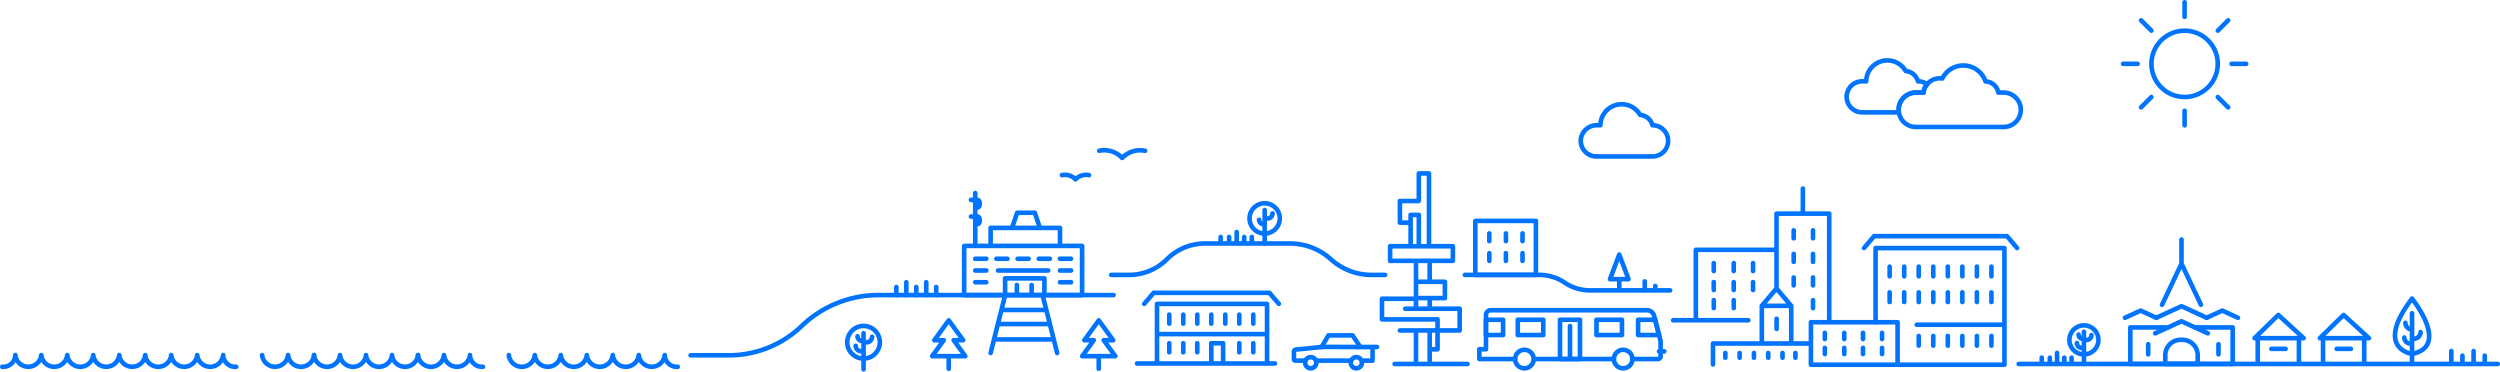 <svg xmlns="http://www.w3.org/2000/svg" width="543.712" height="80.818"><defs><style>.a{fill:none;stroke:#0073ff;stroke-linecap:round;stroke-linejoin:round}</style></defs><path class="a" d="M468.457 11.125a7.209 7.209 0 1 0 9.419-3.9 7.207 7.207 0 0 0-9.419 3.9zM475.117.5v3.161m0 20.445v3.163m10.222-13.383h3.161m-23.6 0h-3.161m20.611-7.228l2.235-2.235m-16.696 16.688l-2.235 2.235m16.691-2.235l2.235 2.235M467.889 6.655l-2.235-2.235m-52.725 19.456a3.752 3.752 0 0 1 3.741-3.74h1.65a3.583 3.583 0 0 1 .8-1.812 3.345 3.345 0 0 0-1.961-.637h-.026a3.086 3.086 0 0 0-2.68-2.25 4.6 4.6 0 0 0-8.583 2.25h-.875a3.373 3.373 0 0 0 0 6.746h7.977a3.648 3.648 0 0 1-.043-.557z"/><path class="a" d="M439.5 23.876a3.751 3.751 0 0 1-3.74 3.74h-19.09a3.74 3.74 0 1 1 0-7.48h1.65a3.563 3.563 0 0 1 4.1-3.058 5.1 5.1 0 0 1 9.4.633 2.917 2.917 0 0 1 2.783 2.425h1.157a3.751 3.751 0 0 1 3.74 3.74zM380.226 69.65h-16.332m28.2-23.191v-5.453m-5.708 28.321v2.206m-.024-8.79l-3.2 3.773h6.4zm-13.651.33v-1.721m4.343 1.721v-1.721m4.2 1.721v-1.721m-8.539-2.406v-1.72m4.343 1.72v-1.72m4.2 1.72v-1.72m8.842 4.847v-1.721m4.2 1.721v-1.721m0 6.655v-1.721m-4.2-8.339v-1.722m4.2 1.722v-1.722m-4.2-3.4V50.1m4.2 1.722V50.1m-4.731 24.44v-8.024h-6.4v8.024m3.2-20.206h-17.552v15.038m3.9-2.365v-1.721m4.343 1.721v-1.721m20.771 4.359V46.459h-11.463v16.615m-144.184 1.099h-51.065a24.135 24.135 0 0 0-16.575 6.55 22.872 22.872 0 0 1-16.049 6.551h-8.289"/><path class="a" d="M235.341 53.486h-25.649v10.687h25.649zm-23.245 7.9h2.404m16.033 0h2.4M212.1 58.83h2.4m16.033 0h2.4M212.1 56.276h2.4m2.205 0h2.4m2.206 0h2.4m2.206 0h2.4m2.206 0h2.4m-5.78 4.266h-8.55v3.631h8.55zm-10.077-1.712h10.9m-6.809 3.156v2.187m3.2-2.187v2.187m6.177-14.61h-15.09v3.923h15.09zm-5.483-3.29h-3.832l-1.115 3.29h6.062zM212.1 53.486V41.993m.512 6.747c.264 0 .478-.368.478-.822s-.214-.823-.478-.823h-1.439m1.439-1.971c.264 0 .478-.368.478-.822s-.214-.823-.478-.823h-1.439m99.761 23.666v-2.31m-.152-11.282V37.725h-2.21v5.949m0 9.879v-6.816h-1.783v6.756m4.145 18.376v4.1h1.71v-6.514m-4.685 9.722v-7.308m2.975 7.308v-7.308m-2.975-5.1V56.734m2.975 4.552v-4.552m-6.477 15.135h13v-4.724h-11.84m-.8-13.592h-2.49v3.181h13.649v-3.181h-11.159zm3.142 11.424h-7.4v4.478h12.086m-4.156-25.73h-4.031v4.7h2.086m1.416 16.411h6.282v-3.55h-6.162m-4.761 17.871h15.826m-34.081-1.483a1.213 1.213 0 1 1-1.213 1.213 1.213 1.213 0 0 1 1.213-1.213zm9.92 0a1.213 1.213 0 1 1-1.213 1.213 1.212 1.212 0 0 1 1.213-1.213zm4.489-2.205h-4.228m3.261 0v2.569m-2.656-2.569l-1.693-2.528h-5.239l-1.482 2.528m8.719 2.964h2.351m-12.164-.006h7.203"/><path class="a" d="M283.684 78.427h-1.976a.3.3 0 0 1-.3-.3v-1.6a.5.5 0 0 1 .443-.5l5.586-.561m-.001.003c.091-.046 7.809 0 7.809 0M237.7 77.455h-2.338l2.518-3.463h-2.054l3.134-4.313 3.134 4.313h-2.054l2.518 3.463H237.7zm1.258 2.74v-2.74m-33.885 0h-2.339l2.518-3.463H203.2l3.134-4.313 3.134 4.313h-2.054l2.518 3.463h-4.857zm1.26 0v2.74m265.18-8.982h-8.2v7.943h22.259v-7.943h-8.2m1.297-4.932l-4.227-8.937-4.227 8.937m4.227-14.181v5.243m5.484 11.767l-5.484-2.516-5.484 2.516"/><path class="a" d="M486.718 69.11l-3.4-1.558-3.4 1.558m-10.96 0l-3.4-1.558-3.4 1.558m17.999 3.382l-5.716-2.622-5.716 2.622m5.541 1.408h.349a3.351 3.351 0 0 1 3.353 3.351v1.905h-7.053v-1.905a3.351 3.351 0 0 1 3.351-3.351zm8.215.964v2.193m-15.282-2.193v2.193m-119.991-7.513h5.542v3.327h-5.542zm-17.114 0h5.542v3.327h-5.542zm-6.932 0h3.733v3.327h-3.733zm37.654 3.327h-4.552v-3.327h3.7zm1.133 3.552h-1.133"/><path class="a" d="M329.524 78.088h-7.789V75.96h1.441v-7.446a1.037 1.037 0 0 1 1.037-1.037H358.2a1.589 1.589 0 0 1 1.538 1.192l1.342 5.219a2.412 2.412 0 0 1 .074.592v3.032a.575.575 0 0 1-.575.576h-5.551m-4.024 0h-17.257"/><path class="a" d="M353.015 76.075a2.013 2.013 0 1 0 2.011 2.012 2.011 2.011 0 0 0-2.011-2.012zm-21.48 0a2.013 2.013 0 1 0 2.012 2.012 2.011 2.011 0 0 0-2.012-2.012zm12.086 2.012h-4.343v-8.543h4.343zm-2.171 0v-7.178m152.542 4.962h3.085M495.5 68.5l-5.167 5.042h10.676zm4.481 10.657v-5.614h-8.958v5.613m17.171-3.285h3.085M509.7 68.5l-5.167 5.042h10.676zm4.482 10.657v-5.614h-8.958v5.613m-66.188.001h104.176M251.63 66.1h23.932v12.954H251.63zm.354 6.556h23.322m2.822-6.574l-2.06-2.4h-25.16l-2.061 2.4m-1.549 12.972h29.982M239.064 32.79a5.322 5.322 0 0 1 4.989 1.558 5.473 5.473 0 0 1 4.99-1.558m-18.09 5.3a3.142 3.142 0 0 1 2.944.919 3.231 3.231 0 0 1 2.944-.919M393.85 70.077h18.846v9.243H393.85zm3.025 2.324v1.335m4.224-1.335v1.335m4.073-1.335v1.335m4.149-1.335v1.335m-12.446 1.925v1.335m4.224-1.335v1.335m4.073-1.335v1.335m4.149-1.335v1.335M218.608 64.173l-3.165 12.591m11.302-12.591l3.165 12.591m-11.916-9.347h9.365m-10.334 3.052h11.302m-11.723 3.356h12.145m164.518.875h-20.718v4.559m2.681-2.485v1.017m3.11-1.017v1.017m3.111-1.017v1.017m3.11-1.017v1.017m3.11-1.017v1.017m2.801-1.017v1.017m60.058 1.034v-1.034m-1.576 0v1.034m-1.576-2.068v2.068m-1.575-1.034v1.034m-1.758 0v-1.034m9.176-7.029a3.157 3.157 0 1 0 3.156 3.158 3.158 3.158 0 0 0-3.156-3.158z"/><path class="a" d="M453.221 73.938h.576a1.067 1.067 0 0 0 1.067-1.067m-1.643 2.781h-.479a1.046 1.046 0 0 1-1.046-1.047m1.525 4.551v-6.98m0 1.492h-.264a.9.9 0 0 1-.9-.9m-254.948-8.594v-2.79m2.167 2.789V62.42m2.166 1.754v-2.79m2.166 2.789V62.42m-8.665 1.753V62.42m212.968 7.657v-16.12h28.02V79.32H412.7m4.165-8.708h18.69M405.4 53.938l2.176-2.569H436.5l2.177 2.57M241.67 59.788h3.892a11.65 11.65 0 0 0 8.238-3.413 11.652 11.652 0 0 1 8.239-3.412h18.531a13.214 13.214 0 0 1 8.862 3.412 13.215 13.215 0 0 0 8.862 3.413h2.942m17.364 0h16.2a9.8 9.8 0 0 1 5.488 1.68 9.807 9.807 0 0 0 5.489 1.68h17.442M272.24 52.617V51.54m-1.642 0v1.077m-1.642-2.154v2.155m-1.642-1.078v1.077m-1.832 0V51.54m9.563-7.325a3.289 3.289 0 1 0 3.289 3.285 3.291 3.291 0 0 0-3.289-3.285z"/><path class="a" d="M275.045 47.525h.6a1.112 1.112 0 0 0 1.111-1.113m-1.711 6.551v-7.274m-.276 3.054a.937.937 0 0 1-.938-.938m-86.022 23.082a3.547 3.547 0 1 0 3.547 3.547 3.547 3.547 0 0 0-3.547-3.547z"/><path class="a" d="M187.809 74.455h.648a1.2 1.2 0 0 0 1.2-1.2m-1.848 3.125h-.537a1.175 1.175 0 0 1-1.176-1.175m1.713 5.114v-7.843m0 1.676h-.3a1.012 1.012 0 0 1-1.009-1.012m224.47-15.151v2.102m3.162-2.102v2.102m3.162-2.102v2.102m3.162-2.102v2.102m3.163-2.102v2.102m3.162-2.102v2.102m3.162-2.102v2.102m3.162-2.102v2.102m-22.135 3.488v2.102m3.162-2.102v2.102m3.162-2.102v2.102m3.162-2.102v2.102m3.163-2.102v2.102m3.162-2.102v2.102m3.162-2.102v2.102m3.162-2.102v2.102m-15.811 7.387v2.102m3.162-2.102v2.102m3.163-2.102v2.102m3.162-2.102v2.102m3.162-2.102v2.102m3.162-2.102v2.102m-82.953-14.461l2.012-5.343 2.012 5.343zm2.011 0v1.883m-31.301-14.544h13.173v11.739h-13.173zM357.7 61.197v1.876m2.298-.876v.876M323.9 50.761v1.676m3.611-1.676v1.676m3.612-1.676v1.676m-7.223 2.621v1.676m3.611-1.676v1.676m3.612-1.676v1.676M524.58 76.969s-8.332-1.092 0-12.023c0 0 8.379 10.36 0 12.023zm1.854-4.747a1.459 1.459 0 0 1-1.46 1.458h-.394m-1.68-.28a1.326 1.326 0 0 0 1.327 1.325h.353m-1.441-4.513a1.44 1.44 0 0 0 1.441 1.439m0 7.508V68.13m8.536 8.22v2.475m4.851-2.475v2.475m-2.425-1.475v1.475m4.851-1.475v1.475m-267.824-2.212v-1.962m-3.045 1.962v-1.962m-6.091 4.006v-4.006h2.577v4.236m-5.622-2.274v-1.962m-3.045 1.962v-1.962m-3.045 1.962v-1.962m18.271-4.262v-1.962m-3.045 1.962v-1.962m-3.045 0v1.962m-3.046 0v-1.962m-3.045 1.962v-1.962m-3.045 1.962v-1.962m-3.045 1.962v-1.962m-239.668 8.8a2.842 2.842 0 0 1-5.652 0 2.842 2.842 0 0 1-5.651 0A2.6 2.6 0 0 1 .5 79.766m36.738-2.539a2.842 2.842 0 0 0 5.651 0 2.842 2.842 0 0 0 5.652 0 2.6 2.6 0 0 0 2.826 2.539m-14.129-2.539a2.842 2.842 0 0 1-5.652 0 2.843 2.843 0 0 1-5.653 0 2.842 2.842 0 0 1-5.651 0 2.842 2.842 0 0 1-5.652 0m53.67 0a2.842 2.842 0 0 1-5.652 0 2.842 2.842 0 0 1-5.651 0m33.909 0a2.842 2.842 0 0 0 5.652 0 2.842 2.842 0 0 0 5.651 0 2.6 2.6 0 0 0 2.827 2.539"/><path class="a" d="M90.906 77.227a2.842 2.842 0 0 1-5.652 0 2.842 2.842 0 0 1-5.652 0 2.842 2.842 0 0 1-5.652 0 2.842 2.842 0 0 1-5.652 0m64.972 0a2.842 2.842 0 0 0 5.652 0 2.842 2.842 0 0 0 5.651 0 2.6 2.6 0 0 0 2.827 2.539m-14.13-2.539a2.842 2.842 0 0 1-5.652 0 2.842 2.842 0 0 1-5.652 0 2.842 2.842 0 0 1-5.651 0 2.842 2.842 0 0 1-5.652 0m248.728-49.99a3.1 3.1 0 0 0-2.7-2.263 4.629 4.629 0 0 0-8.63 2.263h-.729a3.5 3.5 0 0 0-3.515 2.959 3.4 3.4 0 0 0 3.364 3.825h12.232a3.392 3.392 0 1 0-.026-6.784z"/></svg>